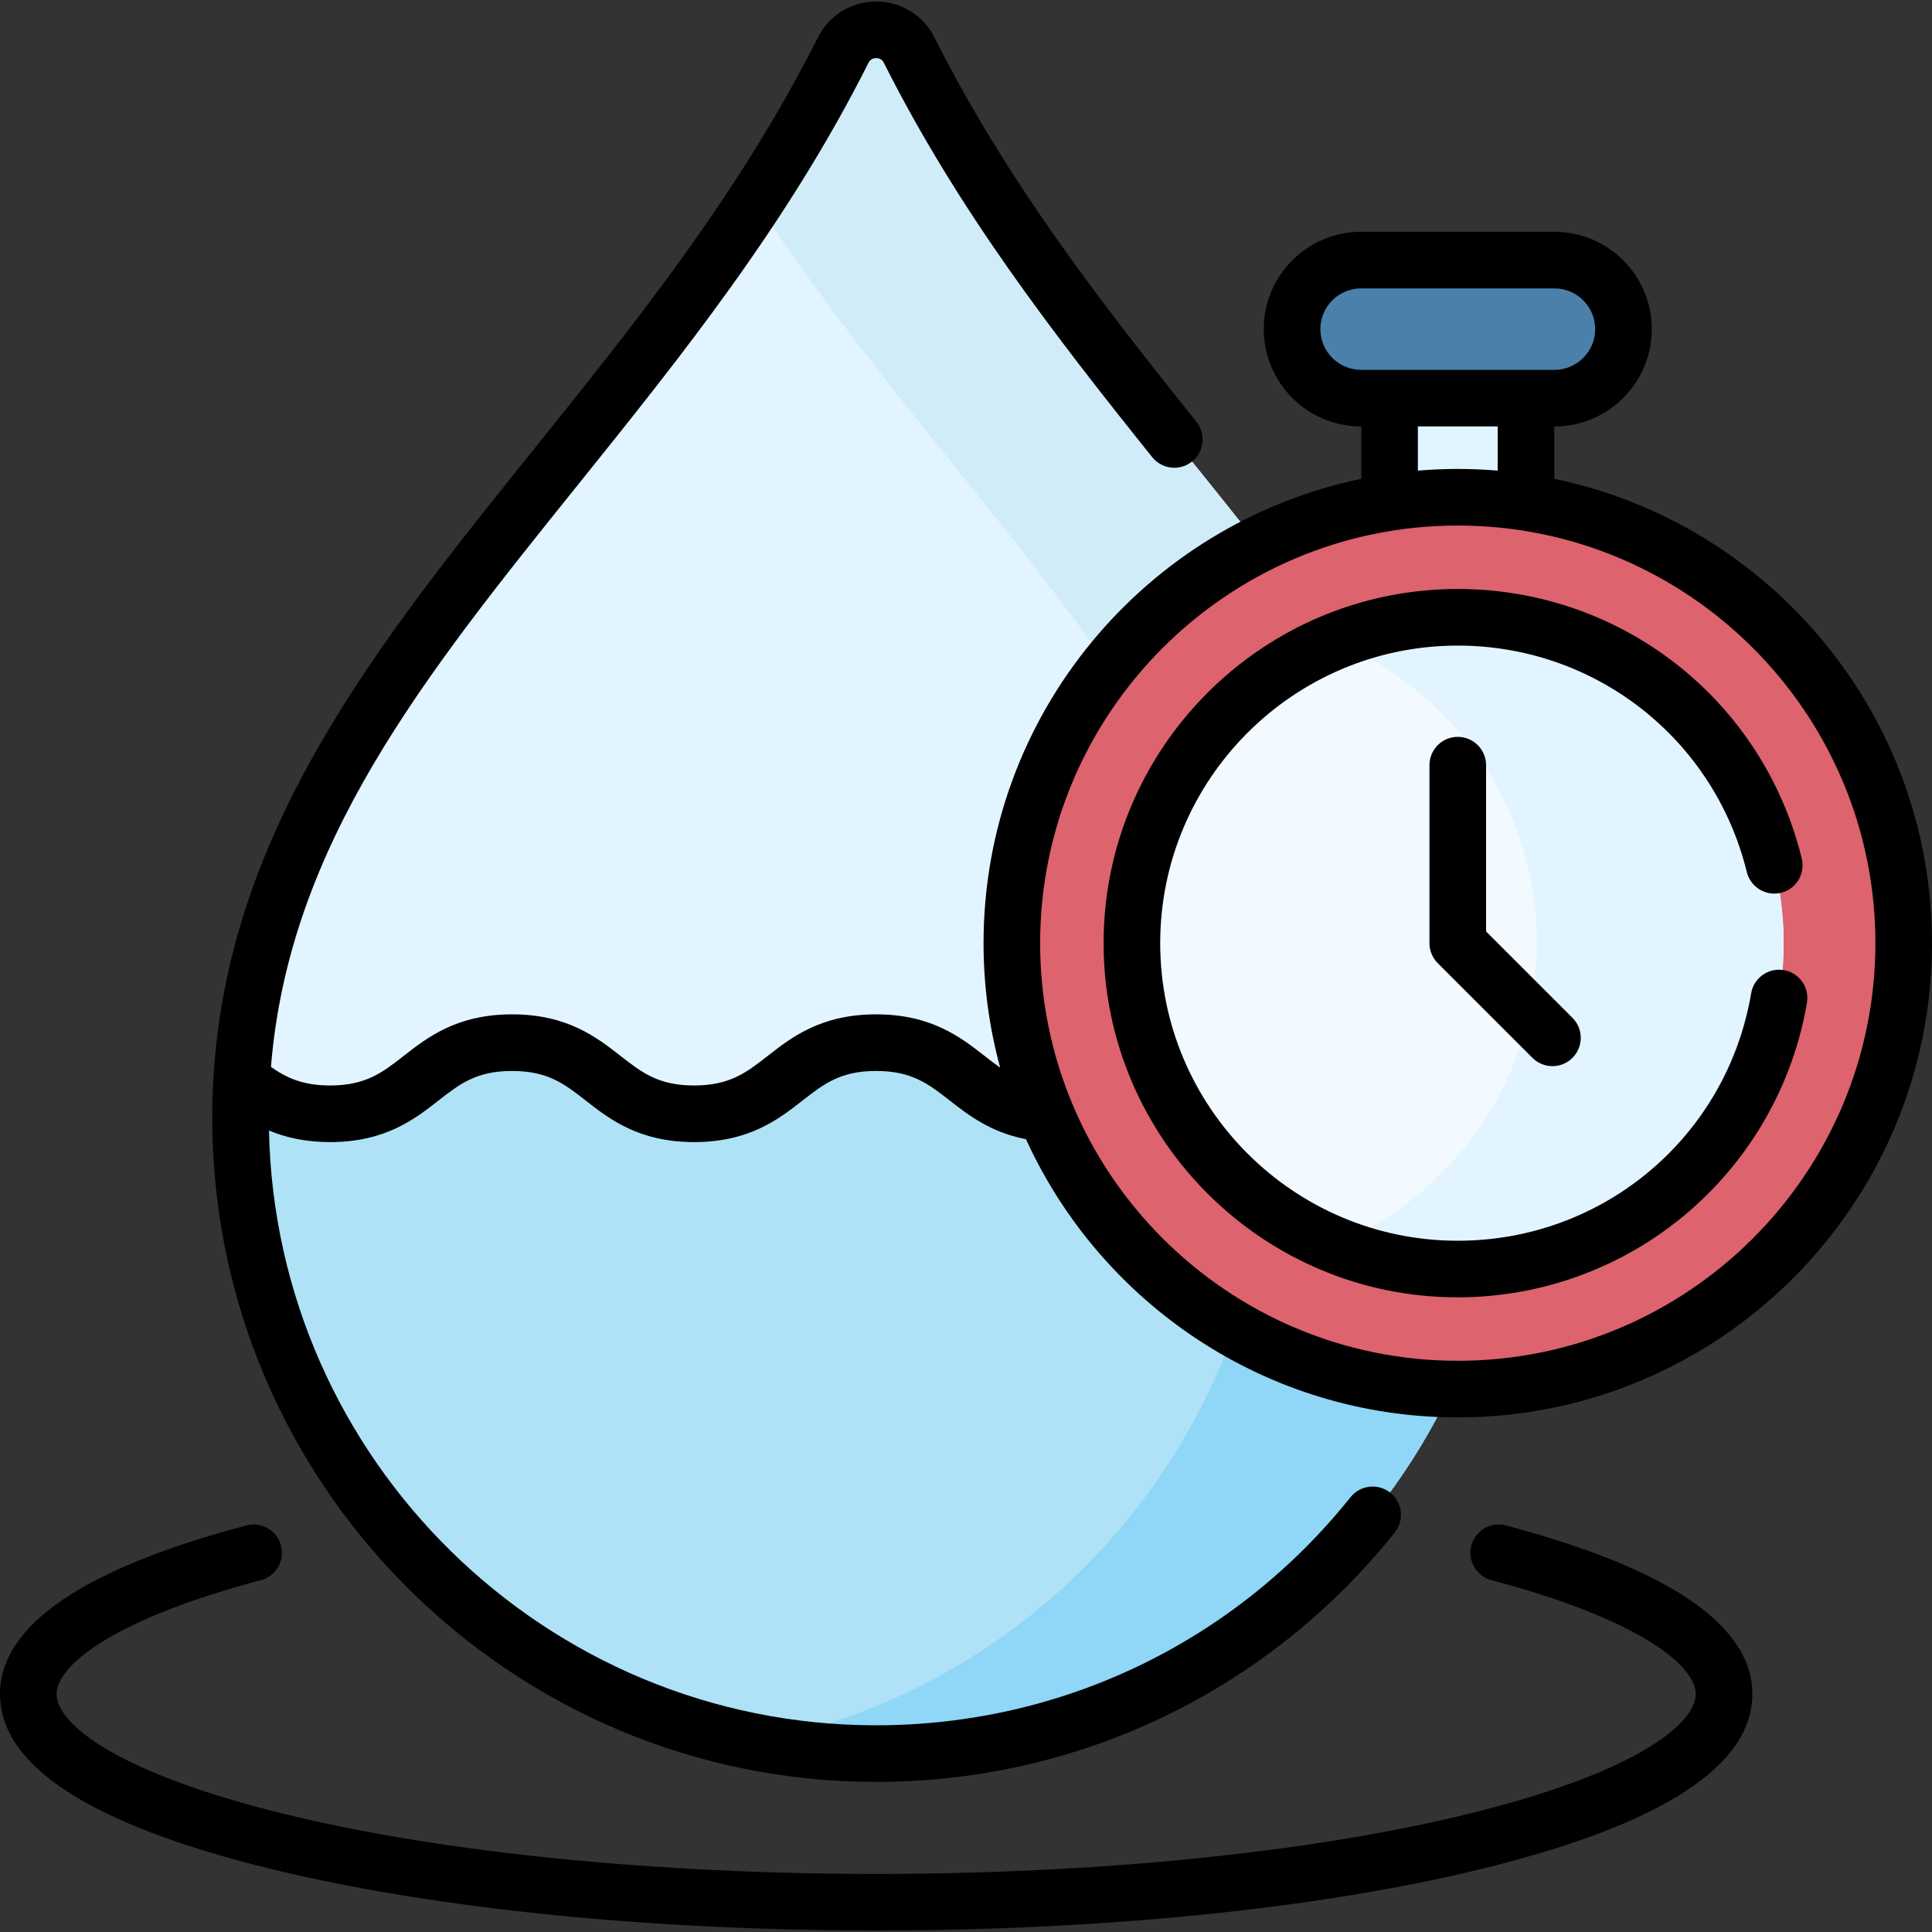 <svg id="Capa_1" enable-background="new 0 0 512 512" height="512" viewBox="0 0 512 512" width="512" xmlns="http://www.w3.org/2000/svg"><rect x="0" y="0" width="512" height="512" fill="#333333" stroke="none"/><g><g><g><g><path d="m240.923 13.263c-3.599-7.155-13.857-7.155-17.456 0-55.81 110.949-159.726 172.461-159.726 283.005 0 93.034 75.419 168.453 168.453 168.453s168.453-75.419 168.453-168.453c.001-110.544-103.915-172.056-159.724-283.005z" fill="#e2f4ff"/><path d="m240.923 13.263c-3.599-7.155-13.857-7.155-17.456 0-7.076 14.068-14.929 27.339-23.242 40.018 57.251 87.316 136.483 146.46 136.483 242.987 0 82.102-58.74 150.472-136.483 165.41 10.352 1.989 21.038 3.043 31.97 3.043 93.034 0 168.453-75.419 168.453-168.453 0-110.544-103.916-172.056-159.725-283.005z" fill="#d1ecf9"/></g><path d="m400.648 296.268c0-3.38-.1-6.713-.29-10.004-5.815 4.531-11.837 8.9-23.45 8.9-24.122 0-24.122-18.849-48.244-18.849-24.119 0-24.119 18.849-48.238 18.849-24.12 0-24.12-18.849-48.239-18.849-24.118 0-24.118 18.849-48.237 18.849-24.118 0-24.118-18.849-48.236-18.849-24.119 0-24.119 18.849-48.239 18.849-11.609 0-17.63-4.367-23.443-8.897-.19 3.29-.29 6.622-.29 10.001 0 93.034 75.419 168.453 168.453 168.453s168.453-75.419 168.453-168.453z" fill="#afe2f7"/><path d="m232.195 464.722c93.034 0 168.453-75.419 168.453-168.453 0-3.38-.1-6.713-.29-10.004-5.815 4.531-11.837 8.9-23.45 8.9-21.547 0-23.861-15.028-41.297-18.24.712 6.288 1.097 12.725 1.097 19.344 0 82.102-58.74 150.472-136.483 165.41 10.352 1.988 21.037 3.043 31.97 3.043z" fill="#8fd6f7"/></g><g><g><path d="m368.25 88.543h36.149v61.618h-36.149z" fill="#e2f4ff"/><path d="m411.951 105.513h-51.252c-10.102 0-18.292-8.19-18.292-18.292 0-10.102 8.19-18.292 18.292-18.292h51.252c10.102 0 18.292 8.19 18.292 18.292 0 10.103-8.19 18.292-18.292 18.292z" fill="#4a80aa"/></g><g><g><circle cx="386.325" cy="249.947" fill="#dd636e" r="118.175"/><circle cx="386.325" cy="249.947" fill="#f2f9ff" r="86.36"/><path d="m386.325 163.588c-11.573 0-22.606 2.293-32.692 6.423 31.482 12.889 53.668 43.815 53.668 79.937s-22.186 67.048-53.668 79.937c10.086 4.129 21.119 6.423 32.692 6.423 47.695 0 86.36-38.665 86.36-86.36s-38.665-86.36-86.36-86.36z" fill="#e2f4ff"/></g></g></g></g><g><path d="m399.096 404.258c-4.004-1.065-8.11 1.322-9.173 5.325-1.062 4.004 1.322 8.11 5.325 9.173 39.962 10.604 54.142 22.89 54.142 30.188 0 7.825-15.74 20.825-60.1 31.712-86.632 21.263-227.532 21.27-314.191 0-44.359-10.888-60.099-23.888-60.099-31.713 0-7.298 14.179-19.583 54.142-30.188 4.003-1.062 6.388-5.169 5.325-9.173-1.062-4.003-5.169-6.386-9.173-5.325-43.326 11.498-65.294 26.532-65.294 44.686 0 19.061 24.064 34.631 71.524 46.28 88.968 21.835 232.332 21.846 321.341 0 47.46-11.649 71.524-27.22 71.524-46.28.001-18.154-21.967-33.188-65.293-44.685z"/><path d="m386.324 195.275c-4.143 0-7.5 3.358-7.5 7.5v47.173c0 1.989.79 3.897 2.196 5.303l25.094 25.093c2.93 2.929 7.678 2.929 10.607 0s2.929-7.678 0-10.606l-22.897-22.896v-44.066c0-4.143-3.357-7.501-7.5-7.501z"/><path d="m411.899 126.891v-13.878h.051c14.222 0 25.792-11.57 25.792-25.792s-11.57-25.792-25.792-25.792h-51.251c-14.222 0-25.792 11.57-25.792 25.792s11.57 25.792 25.792 25.792h.051v13.877c-57.076 11.846-100.101 62.52-100.101 123.057 0 11.411 1.538 22.469 4.401 32.986-1.36-.945-2.702-1.989-4.127-3.103-6.279-4.908-14.095-11.015-28.738-11.015-14.642 0-22.457 6.107-28.736 11.015-5.601 4.377-10.024 7.834-19.5 7.834s-13.899-3.457-19.5-7.833c-6.279-4.908-14.094-11.015-28.736-11.015-14.643 0-22.458 6.107-28.738 11.015-5.601 4.377-10.024 7.834-19.501 7.834-7.396 0-11.793-2.179-15.669-4.928 4.788-58.989 40.484-103.425 81.386-154.305 27.242-33.887 55.411-68.927 76.976-111.797.541-1.076 1.503-1.237 2.028-1.237s1.487.161 2.028 1.237c19.718 39.2 44.896 71.809 71.127 104.521 2.591 3.231 7.312 3.751 10.543 1.159 3.232-2.591 3.751-7.312 1.16-10.543-25.711-32.062-50.367-63.98-69.43-101.877-2.946-5.857-8.858-9.496-15.428-9.497-6.57 0-12.482 3.639-15.429 9.497-20.851 41.451-48.514 75.862-75.266 109.14-41.646 51.805-81.094 100.884-84.947 166.672-.003.034-.005.069-.007.103-.2 3.441-.306 6.925-.306 10.46 0 97.021 78.933 175.954 175.954 175.954 53.725 0 103.815-24.085 137.427-66.081 2.588-3.234 2.065-7.954-1.169-10.542-3.232-2.587-7.952-2.064-10.542 1.169-30.75 38.419-76.572 60.454-125.716 60.454-87.638 0-159.134-70.408-160.911-157.629 4.274 1.798 9.512 3.071 16.191 3.071 14.643 0 22.458-6.107 28.737-11.015 5.601-4.377 10.024-7.834 19.501-7.834 9.476 0 13.899 3.457 19.5 7.833 6.279 4.908 14.094 11.015 28.736 11.015 14.643 0 22.458-6.107 28.737-11.015 5.601-4.376 10.024-7.833 19.5-7.833 9.477 0 13.901 3.457 19.502 7.834 4.889 3.821 10.821 8.447 20.208 10.243 19.803 43.451 63.645 73.731 114.428 73.731 69.298 0 125.676-56.378 125.676-125.675.001-60.539-43.024-111.213-100.1-123.059zm-61.992-39.67c0-5.951 4.841-10.792 10.792-10.792h51.251c5.951 0 10.792 4.841 10.792 10.792s-4.841 10.792-10.792 10.792h-51.251c-5.951 0-10.792-4.841-10.792-10.792zm25.843 25.792h21.149v11.708c-3.488-.292-7.013-.449-10.575-.449s-7.087.157-10.574.449zm10.574 247.61c-61.026 0-110.675-49.649-110.675-110.675s49.648-110.675 110.675-110.675 110.676 49.648 110.676 110.674-49.649 110.676-110.676 110.676z"/><path d="m472.72 257.086c-4.08-.688-7.955 2.058-8.647 6.142-6.438 38-39.137 65.58-77.748 65.58-43.483 0-78.859-35.376-78.859-78.86s35.376-78.86 78.859-78.86c36.434 0 67.931 24.676 76.595 60.007.986 4.023 5.047 6.483 9.07 5.498 4.023-.986 6.484-5.047 5.498-9.07-10.313-42.06-47.802-71.435-91.163-71.435-51.754 0-93.859 42.105-93.859 93.86s42.105 93.86 93.859 93.86c22.307 0 43.926-7.961 60.876-22.416 16.757-14.291 28.001-34.057 31.661-55.658.692-4.084-2.058-7.956-6.142-8.648z"/></g></g></svg>